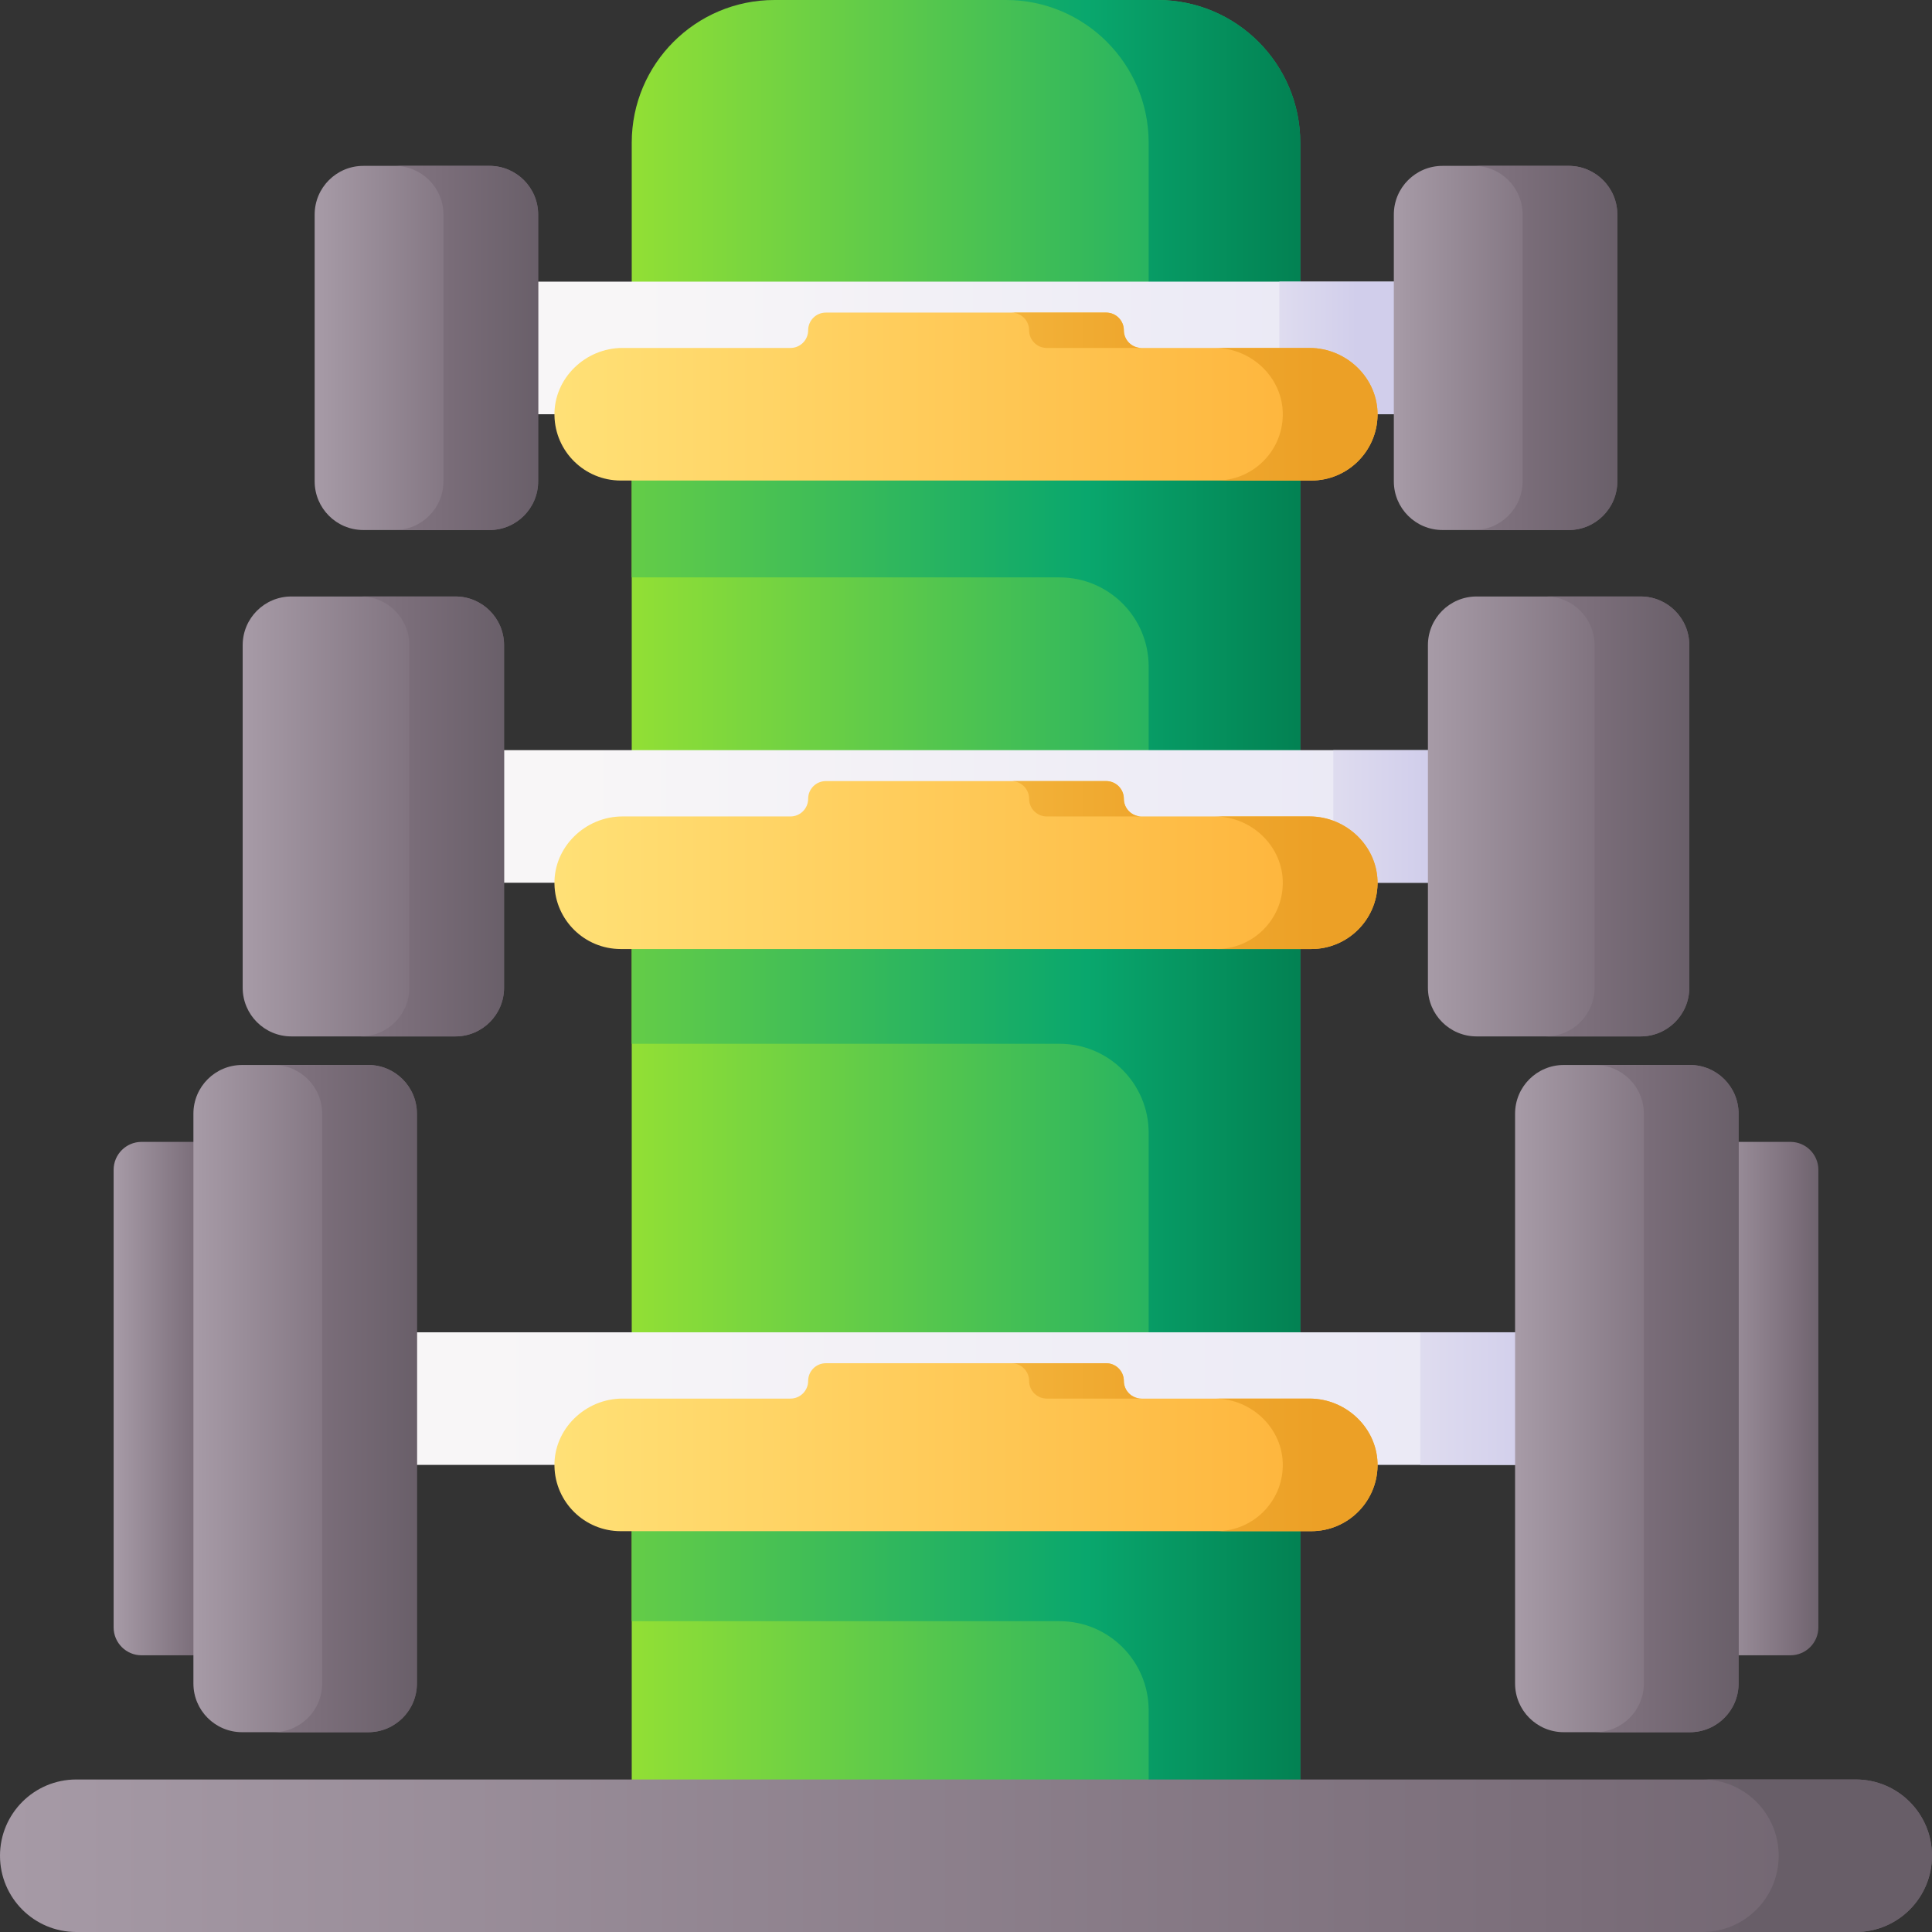 <svg id="Capa_1" enable-background="new 0 0 510 510" height="512" viewBox="0 0 510 510" width="512" xmlns="http://www.w3.org/2000/svg" xmlns:xlink="http://www.w3.org/1999/xlink"><rect x="0" y="0" width="510" height="510" fill="#333333" stroke="none"/><linearGradient id="lg1"><stop offset="0" stop-color="#a2e62e"/><stop offset=".754" stop-color="#09a76d"/><stop offset="1" stop-color="#017b4e"/></linearGradient><linearGradient id="SVGID_1_" gradientUnits="userSpaceOnUse" x1="146" x2="408.275" xlink:href="#lg1" y1="244.341" y2="244.341"/><linearGradient id="SVGID_2_" gradientUnits="userSpaceOnUse" x1="85.333" x2="352.669" xlink:href="#lg1" y1="244.341" y2="244.341"/><linearGradient id="lg2"><stop offset="0" stop-color="#f8f6f7"/><stop offset=".179" stop-color="#f8f6f7"/><stop offset="1" stop-color="#e7e6f5"/></linearGradient><linearGradient id="SVGID_3_" gradientUnits="userSpaceOnUse" x1="56.753" x2="448.657" xlink:href="#lg2" y1="369.193" y2="369.193"/><linearGradient id="lg3"><stop offset="0" stop-color="#f8f6f7"/><stop offset="1" stop-color="#d1ceeb"/></linearGradient><linearGradient id="SVGID_4_" gradientUnits="userSpaceOnUse" x1="319.333" x2="404.69" xlink:href="#lg3" y1="369.19" y2="369.19"/><linearGradient id="lg4"><stop offset="0" stop-color="#a79ba7"/><stop offset=".749" stop-color="#7a6d79"/><stop offset="1" stop-color="#685e68"/></linearGradient><linearGradient id="SVGID_5_" gradientUnits="userSpaceOnUse" x1="29.995" x2="59.28" xlink:href="#lg4" y1="369.193" y2="369.193"/><linearGradient id="SVGID_6_" gradientUnits="userSpaceOnUse" x1="51.056" x2="110.056" xlink:href="#lg4" y1="369.193" y2="369.193"/><linearGradient id="SVGID_7_" gradientUnits="userSpaceOnUse" x1="7.599" x2="111.734" xlink:href="#lg4" y1="369.193" y2="369.193"/><linearGradient id="SVGID_8_" gradientUnits="userSpaceOnUse" x1="450.005" x2="482.916" xlink:href="#lg4" y1="369.193" y2="369.193"/><linearGradient id="SVGID_9_" gradientUnits="userSpaceOnUse" x1="399.945" x2="458.945" xlink:href="#lg4" y1="369.193" y2="369.193"/><linearGradient id="SVGID_10_" gradientUnits="userSpaceOnUse" x1="356.488" x2="460.622" xlink:href="#lg4" y1="369.193" y2="369.193"/><linearGradient id="SVGID_11_" gradientUnits="userSpaceOnUse" x1="-7.483" x2="566.244" xlink:href="#lg4" y1="489.87" y2="489.87"/><linearGradient id="SVGID_12_" gradientUnits="userSpaceOnUse" x1="333.869" x2="459.841" xlink:href="#lg4" y1="489.87" y2="489.87"/><linearGradient id="lg5"><stop offset="0" stop-color="#ffe177"/><stop offset="1" stop-color="#feb137"/></linearGradient><linearGradient id="SVGID_13_" gradientUnits="userSpaceOnUse" x1="144.212" x2="363.222" xlink:href="#lg5" y1="382.026" y2="382.026"/><linearGradient id="lg6"><stop offset="0" stop-color="#ffd15b"/><stop offset="1" stop-color="#eca026"/></linearGradient><linearGradient id="SVGID_14_" gradientUnits="userSpaceOnUse" x1="183.333" x2="317.572" xlink:href="#lg6" y1="364.526" y2="364.526"/><linearGradient id="SVGID_15_" gradientUnits="userSpaceOnUse" x1="164.667" x2="348.175" xlink:href="#lg6" y1="386.693" y2="386.693"/><linearGradient id="SVGID_16_" gradientUnits="userSpaceOnUse" x1="94.725" x2="411.563" xlink:href="#lg2" y1="215.521" y2="215.521"/><linearGradient id="SVGID_17_" gradientUnits="userSpaceOnUse" x1="307.011" x2="376.018" xlink:href="#lg3" y1="215.519" y2="215.519"/><linearGradient id="SVGID_18_" gradientUnits="userSpaceOnUse" x1="64.063" x2="133.063" xlink:href="#lg4" y1="215.521" y2="215.521"/><linearGradient id="SVGID_19_" gradientUnits="userSpaceOnUse" x1="30.606" x2="134.741" xlink:href="#lg4" y1="215.521" y2="215.521"/><linearGradient id="SVGID_20_" gradientUnits="userSpaceOnUse" x1="376.938" x2="445.938" xlink:href="#lg4" y1="215.521" y2="215.521"/><linearGradient id="SVGID_21_" gradientUnits="userSpaceOnUse" x1="343.481" x2="447.615" xlink:href="#lg4" y1="215.521" y2="215.521"/><linearGradient id="SVGID_22_" gradientUnits="userSpaceOnUse" x1="118.272" x2="388.562" xlink:href="#lg2" y1="91.85" y2="91.85"/><linearGradient id="SVGID_23_" gradientUnits="userSpaceOnUse" x1="299.37" x2="358.239" xlink:href="#lg3" y1="91.847" y2="91.847"/><linearGradient id="SVGID_24_" gradientUnits="userSpaceOnUse" x1="83.063" x2="142.063" xlink:href="#lg4" y1="91.85" y2="91.85"/><linearGradient id="SVGID_25_" gradientUnits="userSpaceOnUse" x1="39.606" x2="143.741" xlink:href="#lg4" y1="91.85" y2="91.85"/><linearGradient id="SVGID_26_" gradientUnits="userSpaceOnUse" x1="367.938" x2="426.938" xlink:href="#lg4" y1="91.85" y2="91.85"/><linearGradient id="SVGID_27_" gradientUnits="userSpaceOnUse" x1="324.481" x2="428.615" xlink:href="#lg4" y1="91.85" y2="91.85"/><linearGradient id="SVGID_28_" gradientUnits="userSpaceOnUse" x1="144.212" x2="363.222" xlink:href="#lg5" y1="228.355" y2="228.355"/><linearGradient id="SVGID_29_" gradientUnits="userSpaceOnUse" x1="183.333" x2="317.572" xlink:href="#lg6" y1="210.855" y2="210.855"/><linearGradient id="SVGID_30_" gradientUnits="userSpaceOnUse" x1="164.667" x2="348.175" xlink:href="#lg6" y1="233.021" y2="233.021"/><linearGradient id="SVGID_31_" gradientUnits="userSpaceOnUse" x1="144.212" x2="363.222" xlink:href="#lg5" y1="104.683" y2="104.683"/><linearGradient id="SVGID_32_" gradientUnits="userSpaceOnUse" x1="183.333" x2="317.572" xlink:href="#lg6" y1="87.183" y2="87.183"/><linearGradient id="SVGID_33_" gradientUnits="userSpaceOnUse" x1="164.667" x2="348.175" xlink:href="#lg6" y1="109.35" y2="109.35"/><g><path d="m343.238 488.682h-176.476v-451c0-20.811 16.87-37.682 37.681-37.682h101.113c20.811 0 37.682 16.871 37.682 37.682z" fill="url(#SVGID_1_)"/><path d="m305.557 0h-40.02c20.811 0 37.682 16.871 37.682 37.682v86.727h-136.457v28.011h112.935c12.991 0 23.522 10.531 23.522 23.522v71.58h-136.457v28.011h112.935c12.991 0 23.522 10.531 23.522 23.522v100.885h-136.457v28.011h112.935c12.991 0 23.522 10.531 23.522 23.522v37.209h40.02v-451c-.001-20.811-16.871-37.682-37.682-37.682z" fill="url(#SVGID_2_)"/><g><path d="m60.599 351.693h388.802v35h-388.802z" fill="url(#SVGID_3_)"/><path d="m374.93 351.69h74.47v35h-74.47z" fill="url(#SVGID_4_)"/><g><g><g><path d="m59.28 436.956h-21.909c-4.074 0-7.376-3.302-7.376-7.376v-120.775c0-4.074 3.302-7.376 7.376-7.376h21.909z" fill="url(#SVGID_5_)"/><path d="m97.205 457.257h-33.298c-7.097 0-12.851-5.754-12.851-12.851v-150.427c0-7.097 5.754-12.851 12.851-12.851h33.298c7.097 0 12.851 5.754 12.851 12.851v150.427c0 7.098-5.754 12.851-12.851 12.851z" fill="url(#SVGID_6_)"/><path d="m97.205 281.128h-25.011c7.097 0 12.851 5.754 12.851 12.851v150.427c0 7.097-5.754 12.851-12.851 12.851h25.011c7.097 0 12.851-5.754 12.851-12.851v-150.427c0-7.097-5.754-12.851-12.851-12.851z" fill="url(#SVGID_7_)"/></g></g><g><g><path d="m450.72 436.956h21.909c4.074 0 7.376-3.302 7.376-7.376v-120.775c0-4.074-3.302-7.376-7.376-7.376h-21.909z" fill="url(#SVGID_8_)"/><path d="m446.093 457.257h-33.298c-7.097 0-12.851-5.754-12.851-12.851v-150.427c0-7.097 5.754-12.851 12.851-12.851h33.298c7.097 0 12.851 5.754 12.851 12.851v150.427c0 7.098-5.753 12.851-12.851 12.851z" fill="url(#SVGID_9_)"/><path d="m446.093 281.128h-25.011c7.097 0 12.851 5.754 12.851 12.851v150.427c0 7.097-5.754 12.851-12.851 12.851h25.011c7.097 0 12.851-5.754 12.851-12.851v-150.427c0-7.097-5.753-12.851-12.851-12.851z" fill="url(#SVGID_10_)"/></g></g></g></g><g><path d="m489.87 510h-469.74c-11.117 0-20.13-9.013-20.13-20.13 0-11.118 9.013-20.13 20.13-20.13h469.74c11.118 0 20.13 9.013 20.13 20.13 0 11.117-9.013 20.13-20.13 20.13z" fill="url(#SVGID_11_)"/><path d="m489.87 469.739h-40.469c11.118 0 20.13 9.013 20.13 20.13 0 11.118-9.013 20.13-20.13 20.13h40.469c11.118 0 20.13-9.013 20.13-20.13 0-11.117-9.013-20.13-20.13-20.13z" fill="url(#SVGID_12_)"/></g><g><path d="m345.68 369.193h-44.346c-2.577 0-4.667-2.089-4.667-4.667 0-2.577-2.089-4.667-4.667-4.667h-74c-2.577 0-4.667 2.089-4.667 4.667 0 2.577-2.089 4.667-4.667 4.667h-44.346c-9.809 0-18.139 8.027-17.955 17.834.178 9.511 7.944 17.166 17.497 17.166h182.276c9.553 0 17.319-7.655 17.497-17.166.184-9.807-8.146-17.834-17.955-17.834z" fill="url(#SVGID_13_)"/><g><path d="m271.656 364.526c0 2.577 2.089 4.667 4.667 4.667h25.011c-2.577 0-4.667-2.089-4.667-4.667s-2.089-4.667-4.667-4.667h-25.011c2.577 0 4.667 2.09 4.667 4.667z" fill="url(#SVGID_14_)"/><path d="m345.68 369.193h-25.011c9.809 0 18.139 8.027 17.955 17.834-.178 9.511-7.944 17.166-17.497 17.166h25.011c9.553 0 17.319-7.655 17.497-17.166.184-9.807-8.146-17.834-17.955-17.834z" fill="url(#SVGID_15_)"/></g></g><g><g><path d="m97.835 198.021h314.33v35h-314.33z" fill="url(#SVGID_16_)"/><path d="m351.958 198.019h60.206v35h-60.206z" fill="url(#SVGID_17_)"/></g><g><g><g><path d="m120.212 273.586h-43.298c-7.097 0-12.851-5.754-12.851-12.851v-90.427c0-7.097 5.754-12.851 12.851-12.851h43.298c7.097 0 12.851 5.754 12.851 12.851v90.427c0 7.097-5.754 12.851-12.851 12.851z" fill="url(#SVGID_18_)"/><path d="m120.212 157.457h-25.011c7.097 0 12.851 5.754 12.851 12.851v90.427c0 7.097-5.754 12.851-12.851 12.851h25.011c7.097 0 12.851-5.754 12.851-12.851v-90.427c0-7.098-5.754-12.851-12.851-12.851z" fill="url(#SVGID_19_)"/></g></g><g><g><path d="m433.086 273.586h-43.298c-7.097 0-12.851-5.754-12.851-12.851v-90.427c0-7.097 5.754-12.851 12.851-12.851h43.298c7.097 0 12.851 5.754 12.851 12.851v90.427c0 7.097-5.753 12.851-12.851 12.851z" fill="url(#SVGID_20_)"/><path d="m433.086 157.457h-25.011c7.097 0 12.851 5.754 12.851 12.851v90.427c0 7.097-5.754 12.851-12.851 12.851h25.011c7.097 0 12.851-5.754 12.851-12.851v-90.427c0-7.098-5.753-12.851-12.851-12.851z" fill="url(#SVGID_21_)"/></g></g></g></g><g><g><path d="m120.925 74.35h268.151v35h-268.151z" fill="url(#SVGID_22_)"/><path d="m337.714 74.347h51.361v35h-51.361z" fill="url(#SVGID_23_)"/></g><g><g><g><path d="m129.212 139.914h-33.298c-7.097 0-12.851-5.754-12.851-12.851v-70.426c0-7.097 5.754-12.851 12.851-12.851h33.298c7.097 0 12.851 5.754 12.851 12.851v70.427c0 7.097-5.754 12.85-12.851 12.85z" fill="url(#SVGID_24_)"/><path d="m129.212 43.786h-25.011c7.097 0 12.851 5.754 12.851 12.851v70.427c0 7.097-5.754 12.851-12.851 12.851h25.011c7.097 0 12.851-5.754 12.851-12.851v-70.428c0-7.097-5.754-12.85-12.851-12.85z" fill="url(#SVGID_25_)"/></g></g><g><g><path d="m414.086 139.914h-33.298c-7.097 0-12.851-5.754-12.851-12.851v-70.426c0-7.097 5.754-12.851 12.851-12.851h33.298c7.097 0 12.851 5.754 12.851 12.851v70.427c0 7.097-5.753 12.85-12.851 12.85z" fill="url(#SVGID_26_)"/><path d="m414.086 43.786h-25.011c7.097 0 12.851 5.754 12.851 12.851v70.427c0 7.097-5.754 12.851-12.851 12.851h25.011c7.097 0 12.851-5.754 12.851-12.851v-70.428c0-7.097-5.753-12.85-12.851-12.85z" fill="url(#SVGID_27_)"/></g></g></g></g><g><path d="m345.68 215.521h-44.346c-2.577 0-4.667-2.089-4.667-4.667 0-2.577-2.089-4.667-4.667-4.667h-74c-2.577 0-4.667 2.089-4.667 4.667 0 2.577-2.089 4.667-4.667 4.667h-44.346c-9.809 0-18.139 8.027-17.955 17.834.178 9.511 7.944 17.166 17.497 17.166h182.276c9.553 0 17.319-7.655 17.497-17.166.184-9.807-8.146-17.834-17.955-17.834z" fill="url(#SVGID_28_)"/><g><path d="m271.656 210.855c0 2.577 2.089 4.667 4.667 4.667h25.011c-2.577 0-4.667-2.089-4.667-4.667s-2.089-4.667-4.667-4.667h-25.011c2.577 0 4.667 2.089 4.667 4.667z" fill="url(#SVGID_29_)"/><path d="m345.68 215.521h-25.011c9.809 0 18.139 8.027 17.955 17.834-.178 9.511-7.944 17.166-17.497 17.166h25.011c9.553 0 17.319-7.655 17.497-17.166.184-9.807-8.146-17.834-17.955-17.834z" fill="url(#SVGID_30_)"/></g></g><g><path d="m345.68 91.85h-44.346c-2.577 0-4.667-2.089-4.667-4.667 0-2.577-2.089-4.667-4.667-4.667h-74c-2.577 0-4.667 2.089-4.667 4.667 0 2.577-2.089 4.667-4.667 4.667h-44.346c-9.809 0-18.139 8.027-17.955 17.834.178 9.511 7.944 17.166 17.497 17.166h182.276c9.553 0 17.319-7.655 17.497-17.166.184-9.807-8.146-17.834-17.955-17.834z" fill="url(#SVGID_31_)"/><g><path d="m271.656 87.183c0 2.577 2.089 4.667 4.667 4.667h25.011c-2.577 0-4.667-2.089-4.667-4.667s-2.089-4.667-4.667-4.667h-25.011c2.577.001 4.667 2.09 4.667 4.667z" fill="url(#SVGID_32_)"/><path d="m345.68 91.85h-25.011c9.809 0 18.139 8.027 17.955 17.834-.178 9.511-7.944 17.166-17.497 17.166h25.011c9.553 0 17.319-7.655 17.497-17.166.184-9.807-8.146-17.834-17.955-17.834z" fill="url(#SVGID_33_)"/></g></g></g></svg>